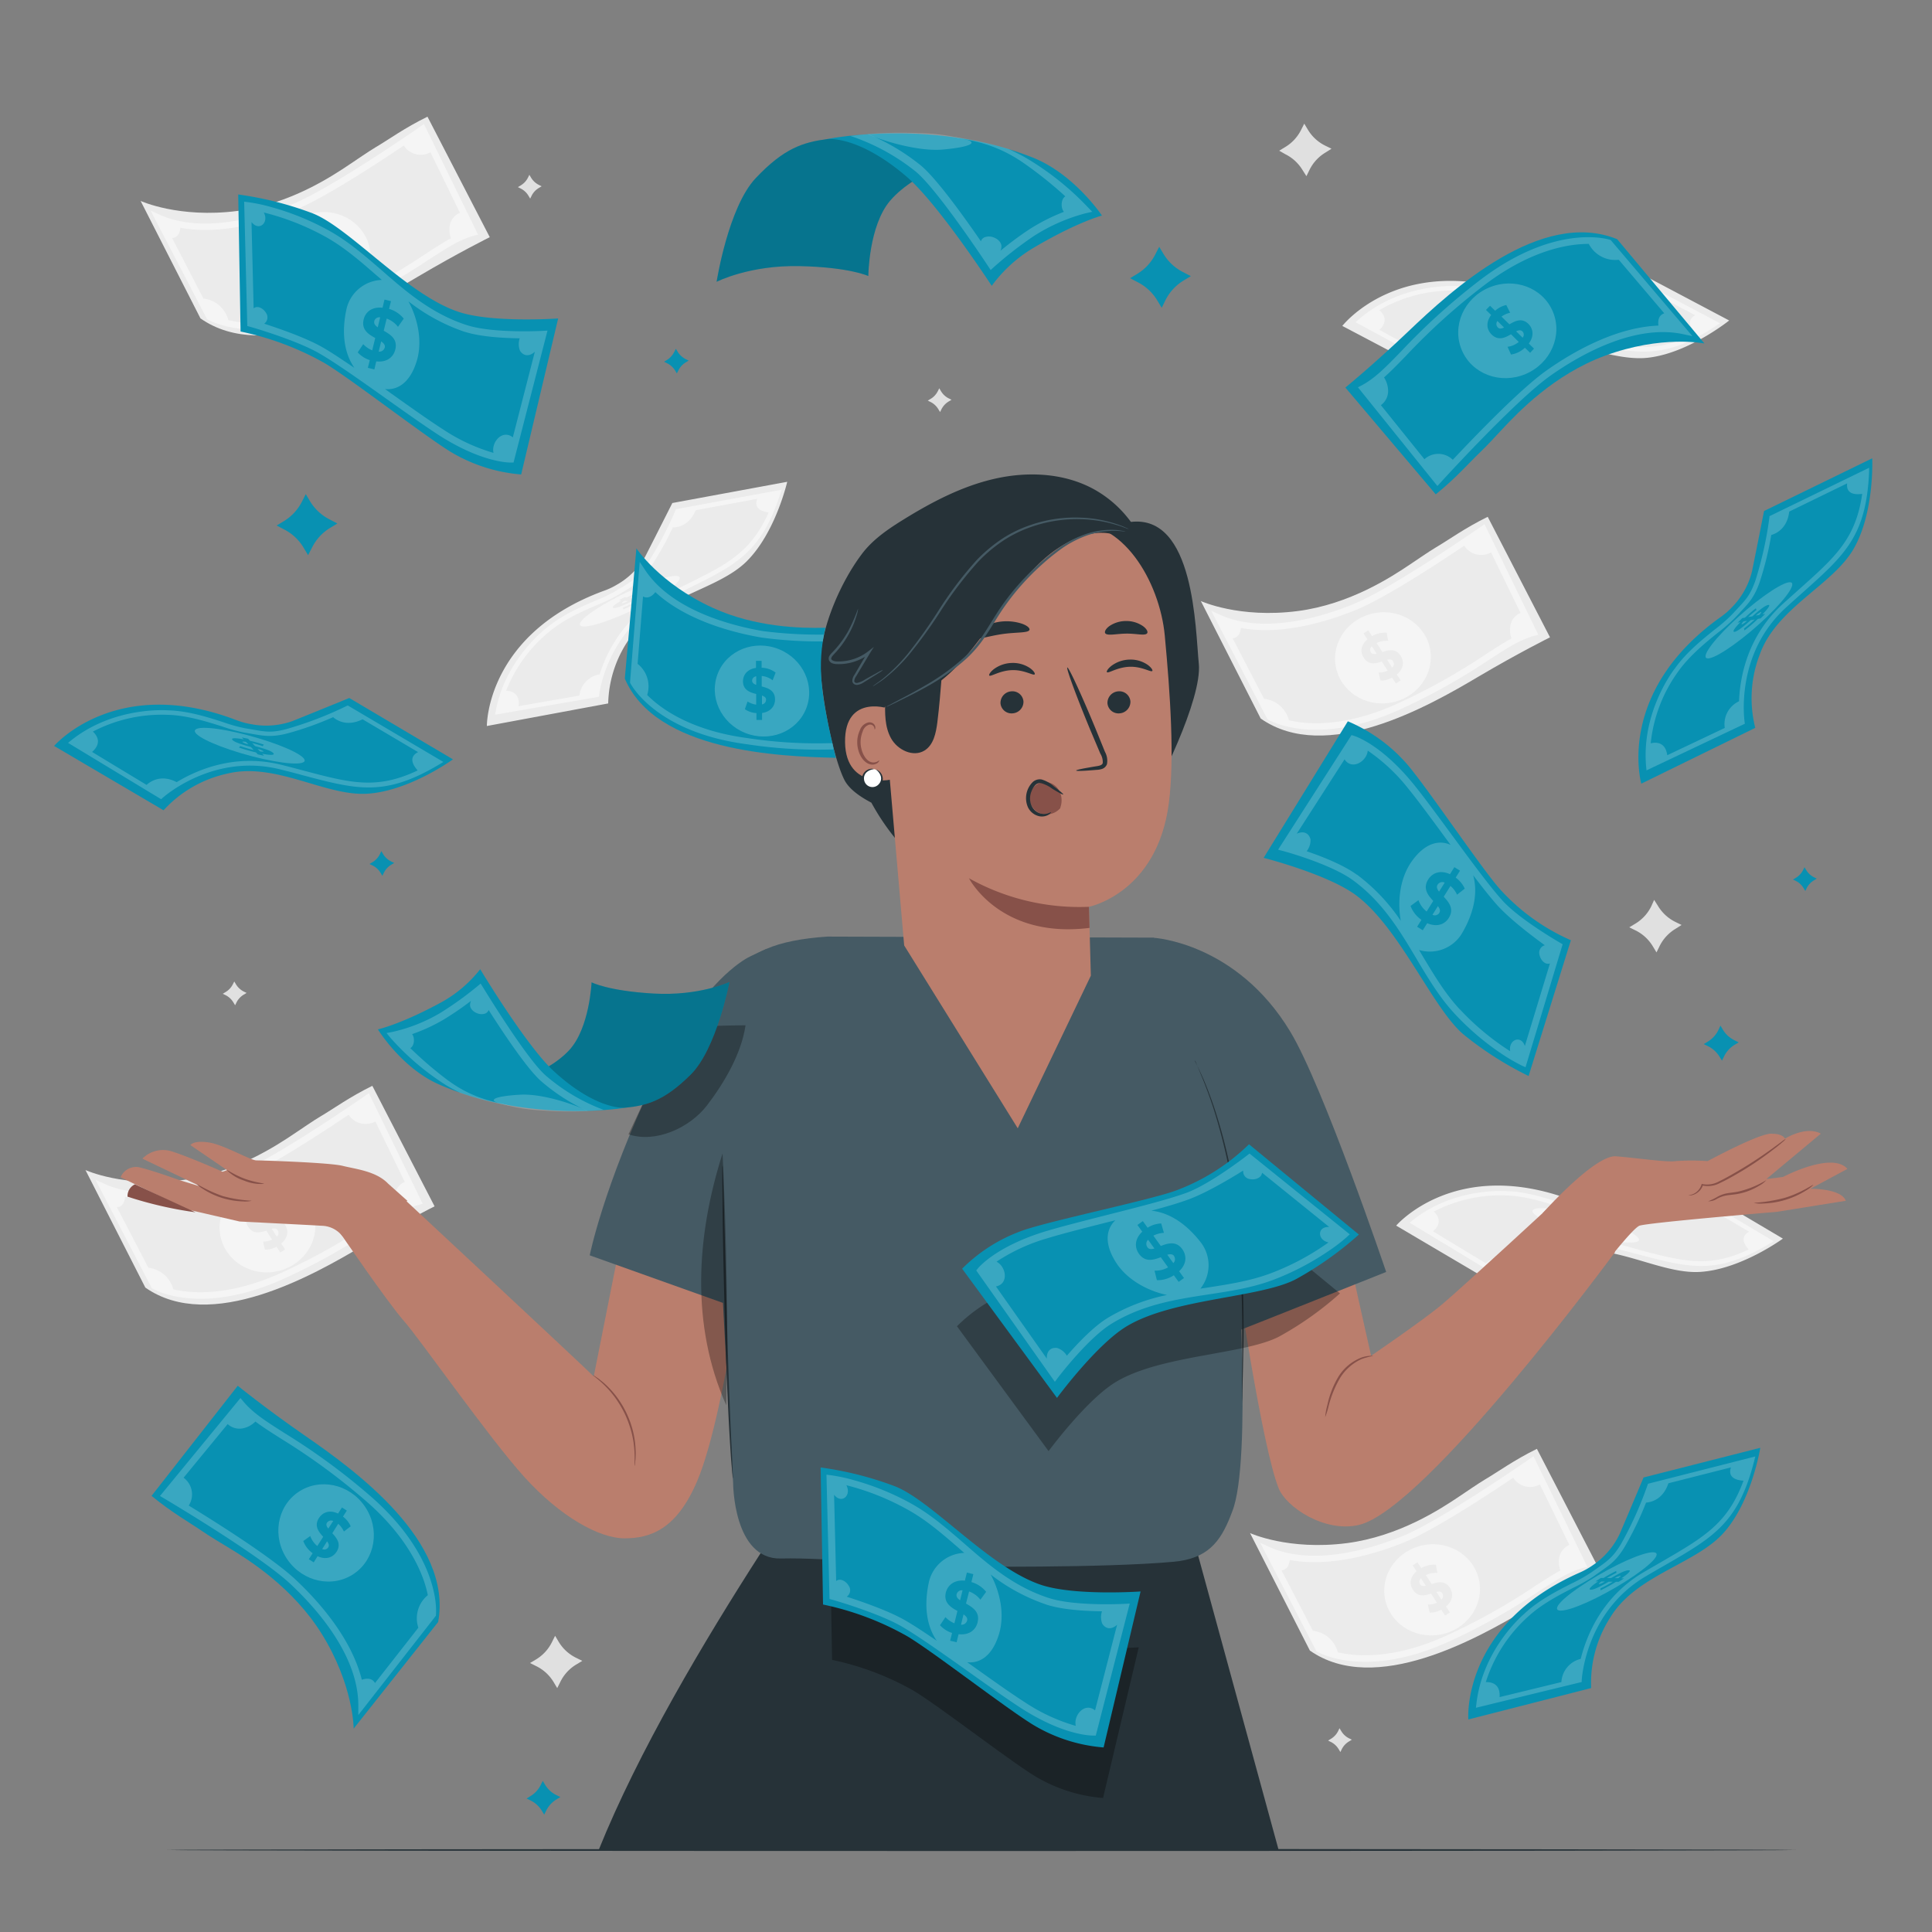 <svg xmlns="http://www.w3.org/2000/svg" viewBox="0 0 500 500"><rect x="0" y="0" width="500" height="500" fill="#808080" stroke="none"/><g id="freepik--background-complete--inject-33"><path d="M137,45.24l.43.72a4.93,4.93,0,0,0,2,1.88l.75.37-.72.43a4.9,4.9,0,0,0-1.87,2l-.38.76-.43-.72a4.93,4.93,0,0,0-2-1.88l-.75-.37.72-.44a4.91,4.91,0,0,0,1.88-2Z" style="fill:#e0e0e0"></path><path d="M243.08,100.49l.43.72a4.93,4.93,0,0,0,2,1.88l.75.37-.72.43a5,5,0,0,0-1.88,2l-.37.75-.43-.71a4.93,4.93,0,0,0-2-1.88l-.75-.37.72-.44a4.82,4.82,0,0,0,1.87-2Z" style="fill:#e0e0e0"></path><path d="M60.63,254l.43.72a5,5,0,0,0,2,1.88l.76.37-.72.43a5,5,0,0,0-1.88,2l-.37.76-.44-.72a4.91,4.91,0,0,0-2-1.88l-.76-.37.72-.44a4.91,4.91,0,0,0,1.88-2Z" style="fill:#e0e0e0"></path><path d="M346.66,447.26l.44.72a4.91,4.91,0,0,0,2,1.88l.76.37-.72.44a4.91,4.91,0,0,0-1.88,2l-.37.76-.43-.72a5,5,0,0,0-2-1.88l-.75-.37.72-.44a5,5,0,0,0,1.87-2Z" style="fill:#e0e0e0"></path><path d="M428.09,232.89l1,1.57a10.82,10.82,0,0,0,4.45,4.11l1.65.81-1.57,1a10.82,10.82,0,0,0-4.11,4.45l-.81,1.65-.95-1.57a10.76,10.76,0,0,0-4.45-4.11l-1.65-.81,1.58-.95a10.8,10.8,0,0,0,4.1-4.45Z" style="fill:#e0e0e0"></path><path d="M337.54,32l.95,1.58a10.73,10.73,0,0,0,4.45,4.1l1.65.81-1.58,1a10.8,10.8,0,0,0-4.1,4.45l-.81,1.65-1-1.57a10.78,10.78,0,0,0-4.46-4.11L331.05,39l1.57-.95a10.76,10.76,0,0,0,4.11-4.45Z" style="fill:#e0e0e0"></path><path d="M143.66,423.34l.94,1.58a10.76,10.76,0,0,0,4.46,4.1l1.64.81-1.57.95a10.7,10.7,0,0,0-4.1,4.46l-.82,1.64-.94-1.57a10.75,10.75,0,0,0-4.46-4.1l-1.64-.82,1.57-.94a10.82,10.82,0,0,0,4.1-4.46Z" style="fill:#e0e0e0"></path><path d="M401.14,164.94s-8.07,4-18.62,10.23c-12.86,7.64-39.33,22.65-56.25,10.79l-15.49-30.41s9.94,4.56,25.07,2.59c13.5-1.75,24.3-8.86,29.16-12.13,2-1.33,4.56-3.12,6.59-4.34,3.4-2,7.48-5,13.42-7.92Z" style="fill:#ebebeb"></path><ellipse cx="357.9" cy="170.24" rx="12.41" ry="11.78" transform="translate(-24.01 64.34) rotate(-9.94)" style="fill:#f5f5f5"></ellipse><path d="M353.87,165.45l-1-1.54,1.23-.8,1,1.51a6.42,6.42,0,0,1,3.77-.87l.41,2.12a5.44,5.44,0,0,0-3,.56l1.49,2.3c1.6-.51,3.45-1,4.72,1,.95,1.46.81,3.33-1,4.83l1,1.53-1.23.79-1-1.5a6.06,6.06,0,0,1-3,.76l-.48-2.09a5.41,5.41,0,0,0,2.34-.5l-1.51-2.34c-1.59.52-3.42,1-4.67-1C352,168.8,352.11,167,353.87,165.45Zm.9,3.34c.31.49.83.52,1.5.38l-1.23-1.9A1.16,1.16,0,0,0,354.77,168.79Zm4.25,2,1.26,2a1.22,1.22,0,0,0,.26-1.6C360.23,170.62,359.69,170.6,359,170.75Z" style="fill:#ebebeb"></path><path d="M328,186.12l.2.12c.5.3,12.57,7.17,34.09-2.62a163,163,0,0,0,23.11-12.89c4.66-3,8-5.21,11.72-6.19l1-.26-13.93-28.62-.79.56c-.23.16-22.94,15.95-33.06,20.09-8,3.29-23.23,8-34.69,2.75l-2.2-1Zm22.94-28.27c7.31-3,20.6-11.63,28-16.62a5.26,5.26,0,0,0,2.94,2.19,5.36,5.36,0,0,0,4-.46l7.63,15.67a4.35,4.35,0,0,0-2.53,2.87,6.27,6.27,0,0,0,.2,3.73c-2,1.1-4.17,2.48-6.68,4.11a159.31,159.31,0,0,1-22.89,12.77c-10.81,4.92-19.09,5.39-24.13,4.92a28.86,28.86,0,0,1-3.91-.63,7.48,7.48,0,0,0-6.44-5.56l-8.13-15.66c.83-.07,1.92-.57,2.13-2.67C331.87,164.54,344,160.68,350.89,157.85Z" style="fill:#f5f5f5"></path><path d="M126.75,61.38s-8.07,4-18.62,10.23C95.27,79.24,68.8,94.26,51.88,82.4L36.39,52s9.94,4.55,25.07,2.59c13.5-1.75,24.3-8.86,29.16-12.14,2-1.32,4.56-3.12,6.59-4.34,3.4-2,7.48-5,13.42-7.91Z" style="fill:#ebebeb"></path><ellipse cx="83.51" cy="66.67" rx="12.41" ry="11.78" transform="translate(-10.25 15.41) rotate(-9.94)" style="fill:#f5f5f5"></ellipse><path d="M79.48,61.89l-1-1.55,1.23-.79,1,1.51a6.35,6.35,0,0,1,3.77-.87l.41,2.12a5.52,5.52,0,0,0-3,.55l1.49,2.31c1.6-.51,3.45-1,4.72,1a3.5,3.5,0,0,1-1,4.82l1,1.53-1.23.8-1-1.51a6.07,6.07,0,0,1-3,.77l-.48-2.09a5.55,5.55,0,0,0,2.34-.5l-1.51-2.34c-1.59.52-3.42,1-4.67-1C77.58,65.24,77.72,63.39,79.48,61.89Zm.9,3.34c.31.48.83.52,1.5.38l-1.23-1.9A1.16,1.16,0,0,0,80.38,65.23Zm4.25,2,1.26,2a1.24,1.24,0,0,0,.26-1.61C85.84,67.06,85.3,67,84.63,67.19Z" style="fill:#ebebeb"></path><path d="M53.56,82.56l.2.12c.5.3,12.57,7.17,34.09-2.62A164,164,0,0,0,111,67.17c4.66-3,8-5.21,11.72-6.19l1-.26L109.72,32.1l-.79.56C108.7,32.82,86,48.6,75.87,52.75c-8,3.29-23.23,8-34.69,2.75l-2.2-1ZM76.5,54.29c7.31-3,20.6-11.63,28-16.62a5.19,5.19,0,0,0,6.9,1.73l7.63,15.67a4.33,4.33,0,0,0-2.53,2.87,6.23,6.23,0,0,0,.2,3.72c-2,1.11-4.17,2.49-6.68,4.12A159.31,159.31,0,0,1,87.16,78.55C76.35,83.47,68.07,83.94,63,83.46a29,29,0,0,1-3.91-.62,7.48,7.48,0,0,0-6.44-5.57L44.55,61.61c.83-.06,1.92-.56,2.13-2.67C57.48,61,69.58,57.12,76.5,54.29Z" style="fill:#f5f5f5"></path><path d="M413.87,406.15s-8.07,4-18.62,10.23C382.4,424,355.92,439,339,427.17l-15.49-30.41s9.94,4.56,25.07,2.6c13.5-1.76,24.3-8.87,29.16-12.14,2-1.33,4.56-3.12,6.59-4.34,3.4-2,7.48-5,13.42-7.92Z" style="fill:#ebebeb"></path><path d="M358.41,413.59c-1.12-6.41,3.44-12.56,10.19-13.75s13.13,3.06,14.25,9.47-3.44,12.56-10.19,13.74S359.53,420,358.41,413.59Z" style="fill:#f5f5f5"></path><path d="M366.6,406.66l-1-1.54,1.23-.79,1,1.5a6.42,6.42,0,0,1,3.77-.87l.41,2.12a5.54,5.54,0,0,0-3,.56l1.49,2.3c1.6-.51,3.46-1,4.73,1,.94,1.47.8,3.33-1,4.83l1,1.53-1.23.79-1-1.5a6.09,6.09,0,0,1-3,.76l-.48-2.09a5.49,5.49,0,0,0,2.34-.49l-1.51-2.35c-1.59.52-3.42,1-4.67-1C364.7,410,364.84,408.17,366.6,406.66Zm.9,3.35c.31.48.84.51,1.5.38l-1.23-1.91A1.19,1.19,0,0,0,367.5,410Zm4.25,2,1.27,1.95a1.23,1.23,0,0,0,.25-1.6C373,411.84,372.42,411.81,371.75,412Z" style="fill:#ebebeb"></path><path d="M340.68,427.33l.2.12c.51.3,12.57,7.17,34.09-2.61a163.22,163.22,0,0,0,23.11-12.9c4.66-3,8-5.21,11.72-6.19l1-.26-13.93-28.61-.8.55c-.23.16-22.93,15.95-33.06,20.09-8,3.29-23.23,8-34.69,2.75l-2.19-1Zm22.94-28.27c7.31-3,20.6-11.63,28-16.62a5.19,5.19,0,0,0,6.9,1.73l7.63,15.67a4.38,4.38,0,0,0-2.53,2.87,6.26,6.26,0,0,0,.21,3.73c-2,1.11-4.18,2.49-6.68,4.11a160.94,160.94,0,0,1-22.9,12.78c-10.81,4.91-19.09,5.38-24.13,4.91a28.69,28.69,0,0,1-3.9-.63,7.5,7.5,0,0,0-6.44-5.56l-8.13-15.66c.83-.06,1.91-.56,2.12-2.67C344.61,405.75,356.7,401.9,363.62,399.06Z" style="fill:#f5f5f5"></path><path d="M112.47,312.2s-8.06,4-18.61,10.23C81,330.06,54.53,345.08,37.61,333.22L22.12,302.81s9.94,4.56,25.07,2.59c13.49-1.75,24.3-8.86,29.16-12.14,2-1.32,4.55-3.12,6.59-4.33,3.4-2,7.47-5,13.42-7.92Z" style="fill:#ebebeb"></path><path d="M57,319.64c-1.12-6.41,3.44-12.57,10.19-13.75s13.13,3.05,14.26,9.46S78,327.92,71.27,329.1,58.14,326.05,57,319.64Z" style="fill:#f5f5f5"></path><path d="M65.2,312.71l-1-1.55,1.23-.79,1,1.51a6.42,6.42,0,0,1,3.77-.87l.4,2.12a5.5,5.5,0,0,0-3,.55L69.05,316c1.61-.51,3.46-1,4.73,1,.94,1.46.8,3.33-1,4.83l1,1.53-1.23.79-1-1.51a6,6,0,0,1-3,.77l-.47-2.09a5.55,5.55,0,0,0,2.34-.5l-1.51-2.34c-1.6.52-3.42,1-4.68-1C63.31,316.06,63.44,314.21,65.2,312.71Zm.9,3.34c.32.48.84.52,1.5.38l-1.22-1.9A1.17,1.17,0,0,0,66.1,316.05Zm4.26,2,1.26,2a1.22,1.22,0,0,0,.25-1.61C71.56,317.88,71,317.86,70.36,318Z" style="fill:#ebebeb"></path><path d="M39.28,333.38l.21.12c.5.3,12.57,7.17,34.09-2.62A163,163,0,0,0,96.69,318c4.66-3,8-5.21,11.72-6.19l1-.26L95.45,282.92l-.79.56c-.23.16-22.94,15.94-33.06,20.09-8,3.29-23.23,8-34.69,2.75l-2.2-1Zm22.95-28.27c7.31-3,20.6-11.63,28-16.62a5.2,5.2,0,0,0,6.91,1.73l7.62,15.67a4.32,4.32,0,0,0-2.52,2.87,6.19,6.19,0,0,0,.2,3.73c-2,1.1-4.17,2.48-6.68,4.11a159.31,159.31,0,0,1-22.89,12.77c-10.81,4.92-19.09,5.39-24.14,4.92a29,29,0,0,1-3.9-.63,7.5,7.5,0,0,0-6.44-5.57l-8.13-15.66c.83-.06,1.91-.56,2.13-2.67C43.21,311.8,55.3,307.94,62.23,305.11Z" style="fill:#f5f5f5"></path><path d="M361.33,317.19s15.45-18.11,45.82-6.45a18.54,18.54,0,0,0,3.56,1,19.74,19.74,0,0,0,10.37-.74c5.91-2.38,14.33-5.85,14.33-5.85l26,15.4s-10.91,8-21.47,8.62-23-8-35.16-5a30.4,30.4,0,0,0-16,9.2Z" style="fill:#ebebeb"></path><path d="M424,321.18c-1.17,1-8.21.08-15.73-2.15s-12.68-4.89-11.51-5.94,8.22-.09,15.74,2.15S425.21,320.13,424,321.18Z" style="fill:#f5f5f5"></path><path d="M413.55,319.14l.48.51-1.58-.35-.47-.49a39.66,39.66,0,0,1-4.28-1.23l.35-.36a31.73,31.73,0,0,0,3.37,1l-.71-.75c-1.87-.51-4-1.11-4.6-1.76-.46-.47.37-.62,2.79-.15l-.47-.5,1.58.35.47.49c1.21.29,2.45.63,3.47,1l-.27.38c-.93-.31-1.82-.56-2.64-.76l.73.76c1.86.51,4,1.1,4.56,1.73C416.77,319.46,416,319.6,413.55,319.14Zm-3.47-2.34-.61-.64c-.78-.13-1-.07-.85.08A4.41,4.41,0,0,0,410.08,316.8Zm3.75,1.69a4.34,4.34,0,0,0-1.43-.56l.59.62C413.73,318.67,414,318.63,413.83,318.49Z" style="fill:#ebebeb"></path><path d="M435.06,307l-.28.14A91.28,91.28,0,0,1,419.57,313c-3.63.92-5.33.63-8.43.09-.6-.1-1.25-.22-2-.33a41.47,41.47,0,0,1-5.34-1.49c-3.93-1.27-8.82-2.84-13.71-3H390c-.14,0-13.61-1.15-24.53,7.64l-.66.52,23.38,14.15.32-.29c.13-.12,12.67-11.45,29.62-7.18,2,.5,3.87,1,5.62,1.46,13.74,3.63,20.63,5.45,34.43-2.84l.85-.51Zm-11,16.39c-1.75-.47-3.62-1-5.63-1.47-11.53-2.9-21.08,1.16-26.33,4.33a6.31,6.31,0,0,0-7.56.7l-13.67-8.28c2.64-2.3,1.1-4.29.2-5.11a37.33,37.33,0,0,1,18.87-4.17c4.8.14,9.65,1.69,13.54,2.94a40.72,40.72,0,0,0,5.52,1.53l2,.33c3.15.55,5.05.88,8.92-.1A81.37,81.37,0,0,0,431.35,310c1,.85,3.55,2.45,7.38.53l13.95,8.25c-1,.5-2.61,1.78-.12,4.59C442.29,328.22,435.67,326.48,424,323.41Z" style="fill:#f5f5f5"></path><path d="M126,187.89s-.25-23.81,30.31-35a18.29,18.29,0,0,0,3.35-1.58A19.55,19.55,0,0,0,167,144c2.9-5.68,7-13.82,7-13.82l29.73-5.49s-3,13.17-10.52,20.61-22.63,9.11-29.81,19.3a30.43,30.43,0,0,0-6,17.45Z" style="fill:#ebebeb"></path><path d="M175.92,149.69c-.19,1.56-6.14,5.46-13.28,8.72s-12.76,4.64-12.57,3.08,6.14-5.47,13.28-8.72S176.11,148.13,175.92,149.69Z" style="fill:#f5f5f5"></path><path d="M166.67,155.05l.7.07-1.42.77-.68-.06a43.37,43.37,0,0,1-4,1.89l0-.5a33.58,33.58,0,0,0,3.19-1.47l-1-.1c-1.75.85-3.74,1.79-4.62,1.7-.66-.06-.13-.71,2-1.95l-.69-.06,1.42-.78.67.06c1.11-.58,2.27-1.13,3.27-1.54l0,.46c-.91.38-1.75.78-2.5,1.16l1.05.1c1.74-.84,3.7-1.77,4.58-1.69C169.31,153.18,168.79,153.82,166.67,155.05Zm-4.15.51-.88-.08c-.68.42-.8.6-.59.62A4.58,4.58,0,0,0,162.52,155.56Zm3.93-1.19a4.55,4.55,0,0,0-1.45.52l.86.08C166.5,154.58,166.65,154.39,166.45,154.37Z" style="fill:#ebebeb"></path><path d="M174.93,131.78l-.12.29a91.82,91.82,0,0,1-7.65,14.37c-2.13,3.08-3.61,4-6.3,5.61l-1.71,1a41,41,0,0,1-5,2.38c-3.8,1.63-8.51,3.66-12.3,6.76l-.09.07c-.11.08-11,8.07-13.48,21.87l-.15.83L155,180.32l.05-.44c0-.17,2-16.95,17.61-24.87,1.85-.94,3.58-1.79,5.2-2.59C190.64,146.13,197,143,202,127.66l.31-.93Zm2.45,19.59c-1.62.8-3.36,1.66-5.2,2.6-10.6,5.39-15.14,14.72-17,20.56a6.3,6.3,0,0,0-5.24,5.49l-15.75,2.74c.48-3.46-2-3.95-3.2-4a37.25,37.25,0,0,1,11.48-15.54c3.71-3.05,8.38-5.07,12.14-6.68a41.22,41.22,0,0,0,5.17-2.47c.62-.39,1.18-.73,1.7-1,2.73-1.66,4.38-2.66,6.65-5.94a80.88,80.88,0,0,0,6-10.63c1.29,0,4.29-.49,5.91-4.45L196,129.09c-.46,1-.8,3,2.92,3.54C194.3,143,188.17,146.05,177.38,151.37Z" style="fill:#f5f5f5"></path><path d="M347.39,84.35S362,65.52,392.86,75.72a19.21,19.21,0,0,0,3.6.84,19.66,19.66,0,0,0,10.32-1.23c5.79-2.66,14-6.53,14-6.53l26.73,14.14s-10.52,8.46-21,9.64-23.4-6.89-35.35-3.36a30.44,30.44,0,0,0-15.55,10Z" style="fill:#ebebeb"></path><path d="M410.23,85.33c-1.12,1.1-8.21.48-15.83-1.39s-12.89-4.28-11.77-5.38,8.2-.48,15.82,1.39S411.35,84.23,410.23,85.33Z" style="fill:#f5f5f5"></path><path d="M399.65,83.8l.5.48L398.56,84l-.49-.47a38.22,38.22,0,0,1-4.34-1l.33-.37c1,.29,2.24.6,3.42.83l-.75-.72c-1.89-.42-4-.91-4.68-1.53-.48-.45.34-.64,2.79-.28l-.5-.48,1.59.27.49.47c1.23.23,2.48.51,3.52.81l-.25.4c-.94-.27-1.85-.48-2.67-.64l.76.73c1.89.41,4,.9,4.63,1.51C402.88,84,402.07,84.15,399.65,83.8Zm-3.58-2.17-.64-.61c-.79-.09-1,0-.85.12A4.69,4.69,0,0,0,396.07,81.63Zm3.83,1.5a4.62,4.62,0,0,0-1.46-.49l.62.59C399.81,83.32,400,83.27,399.9,83.13Z" style="fill:#ebebeb"></path><path d="M420.55,70.67l-.27.15a92.35,92.35,0,0,1-14.91,6.53c-3.59,1.09-5.3.88-8.42.49l-2-.24a40.78,40.78,0,0,1-5.41-1.23c-4-1.08-8.95-2.41-13.84-2.33h-.12c-.14,0-13.64-.5-24.14,8.8l-.62.55,24,13,.31-.31c.12-.12,12.11-12,29.24-8.59,2,.41,3.92.81,5.69,1.19,13.89,3,20.86,4.46,34.25-4.48l.82-.55ZM410.33,87.56c-1.77-.38-3.66-.79-5.69-1.2C393,84,383.63,88.53,378.54,92A6.31,6.31,0,0,0,371,93l-14-7.62c2.52-2.42.88-4.33-.05-5.11a37.37,37.37,0,0,1,18.65-5.07c4.8-.09,9.71,1.22,13.66,2.29a42.1,42.1,0,0,0,5.59,1.27l2,.23a17.67,17.67,0,0,0,8.9-.53A80,80,0,0,0,417,73.84c1,.79,3.67,2.27,7.4.18l14.32,7.57c-1,.54-2.51,1.9.1,4.59C428.78,91.5,422.1,90.07,410.33,87.56Z" style="fill:#f5f5f5"></path></g><g id="freepik--Floor--inject-33"><path d="M464.8,478.78c0,.14-94.39.26-210.79.26s-210.81-.12-210.81-.26,94.37-.26,210.81-.26S464.8,478.64,464.8,478.78Z" style="fill:#263238"></path></g><g id="freepik--Sparkles--inject-33"><path d="M445.25,265.43l.63,1.05a7.2,7.2,0,0,0,3,2.74l1.1.54-1.05.63a7.2,7.2,0,0,0-2.74,3l-.54,1.1-.63-1a7.2,7.2,0,0,0-3-2.74l-1.1-.54,1.05-.63a7.2,7.2,0,0,0,2.74-3Z" style="fill:#0891B2"></path><path d="M140.46,460.89l.61,1a7,7,0,0,0,2.88,2.66l1.07.52-1,.61a7,7,0,0,0-2.65,2.89l-.53,1.06-.61-1a7,7,0,0,0-2.88-2.65l-1.07-.53,1-.61a7.1,7.1,0,0,0,2.66-2.88Z" style="fill:#0891B2"></path><path d="M79.13,127.88l1.1,1.83a12.54,12.54,0,0,0,5.18,4.77l1.91,1-1.82,1.1a12.42,12.42,0,0,0-4.77,5.18l-1,1.91-1.1-1.83A12.48,12.48,0,0,0,73.5,137l-1.91-1,1.83-1.1a12.58,12.58,0,0,0,4.77-5.17Z" style="fill:#0891B2"></path><path d="M300,63.87l1.1,1.83a12.48,12.48,0,0,0,5.18,4.77l1.91,1-1.83,1.1a12.48,12.48,0,0,0-4.77,5.18l-.94,1.91-1.1-1.83A12.6,12.6,0,0,0,294.37,73l-1.92-1,1.83-1.1a12.48,12.48,0,0,0,4.77-5.18Z" style="fill:#0891B2"></path><path d="M467,224.43l.43.71a4.93,4.93,0,0,0,2,1.88l.75.37-.72.44a4.91,4.91,0,0,0-1.88,2l-.37.76-.43-.72a4.93,4.93,0,0,0-2-1.88l-.75-.37.72-.43a5,5,0,0,0,1.88-2Z" style="fill:#0891B2"></path><path d="M98.69,220.27l.45.74a5,5,0,0,0,2.1,1.94l.78.38-.75.45a5.08,5.08,0,0,0-1.93,2.1l-.39.78-.44-.75a5.08,5.08,0,0,0-2.1-1.93l-.78-.38.74-.45a5,5,0,0,0,1.94-2.1Z" style="fill:#0891B2"></path><path d="M174.91,90.26l.45.74a5.17,5.17,0,0,0,2.1,1.94l.77.38-.74.45a5.08,5.08,0,0,0-1.93,2.1l-.39.77-.44-.74A5.1,5.1,0,0,0,172.62,94l-.77-.39.74-.44A5.2,5.2,0,0,0,174.53,91Z" style="fill:#0891B2"></path></g><g id="freepik--Character--inject-33"><path d="M348.39,321.33c0,1.07,6.45,29.54,6.45,29.54s13.43-9.13,18.53-13.43,29.81-27.12,29.81-27.12L418,324s-49,66.65-66.35,70.66c-8.91,2.05-18.79-4.68-20.71-9.44C326.61,374.6,320,329.34,320,329.34l9.61-4.25Z" style="fill:#ba7e6d"></path><path d="M355.41,350.93a16.49,16.49,0,0,0-3.05.8,12.66,12.66,0,0,0-5.58,4.94,27.63,27.63,0,0,0-2.89,7.05,22.28,22.28,0,0,1-.94,3.06,16.68,16.68,0,0,1,.57-3.16,24.12,24.12,0,0,1,2.8-7.24,12.26,12.26,0,0,1,5.9-5,7.94,7.94,0,0,1,2.32-.49A2.4,2.4,0,0,1,355.41,350.93Z" style="fill:#875149"></path><path d="M399.26,313.94s13.5-15.12,18.95-14.69,13.28,1.61,15.46,1.24a59.3,59.3,0,0,1,8.27,0s14.15-7.66,16.76-7.06c0,0,2.43-.13,3.27,1.25,0,0,5.38-3.41,9.26-1.29l-14.1,11.75,4.3-.54s12.67-6.7,16.68-2.09l-9.57,5.14s7.95-.12,9.15,3.11l-17.81,2.86s-33.84,2.83-35.63,3.61-8.95,10-8.95,10Z" style="fill:#ba7e6d"></path><path d="M462.16,294.75a4.79,4.79,0,0,1-.85.83c-.57.5-1.41,1.21-2.49,2a81.53,81.53,0,0,1-8.81,5.95c-1.71,1-3.33,1.91-4.91,2.64a6.66,6.66,0,0,1-4.6.62l.25-.14a4,4,0,0,1-2.52,2.56,3.41,3.41,0,0,1-1,.18c-.23,0-.34,0-.34,0a10.48,10.48,0,0,0,1.24-.35,3.89,3.89,0,0,0,2.21-2.46l.06-.2.19.06a6.35,6.35,0,0,0,4.28-.69c1.52-.73,3.16-1.67,4.84-2.65,3.57-2.08,6.66-4.2,8.86-5.79l2.59-1.9A5.24,5.24,0,0,1,462.16,294.75Z" style="fill:#875149"></path><path d="M457.13,305.41a6.64,6.64,0,0,1-1.89,1.47,16.27,16.27,0,0,1-5.38,2.08c-1.12.22-2.2.26-3.13.43a8.29,8.29,0,0,0-2.35.84,4.09,4.09,0,0,1-2.3.66,17.8,17.8,0,0,0,2.12-1,7.9,7.9,0,0,1,2.44-1c1-.21,2-.26,3.11-.48A24.79,24.79,0,0,0,457.13,305.41Z" style="fill:#875149"></path><path d="M469.28,306.64a8.09,8.09,0,0,1-1.92,1.48,22.21,22.21,0,0,1-11.09,3.35,8,8,0,0,1-2.42-.17,40.85,40.85,0,0,0,8-1.29C466.2,308.73,469.18,306.48,469.28,306.64Z" style="fill:#875149"></path><path d="M196.82,402c-14.61,22.74-31.57,51.19-41.9,76.82h176l-21-76.82Z" style="fill:#263238"></path><path d="M87.84,318.81s12.43,18.23,16.65,23,22,30.27,31.25,40.48,19.34,15.83,25.87,15.83c6.7,0,13.48-2.29,18.8-14.78,7.68-18,14.15-71,14.15-71l-30-11-10.9,54.88h0c-2.93-2.92-49.16-46-49.16-46L93.9,314.62Z" style="fill:#ba7e6d"></path><path d="M49.28,296.35s.71-1.27,4.66-.7,10.88,4.66,12.43,4.66,18.92.56,22.31,1.41,8.66,1.36,11.76,4.6l5,4.46L88.67,320a6.93,6.93,0,0,0-5.36-2.77C79.5,317,62,316.12,62,316.12L48.44,313l-17.23-8.33a4.32,4.32,0,0,1,4.94-2.55c3.53.85,10.17,3.25,10.17,3.25l5.79,1.77-15.25-7.28a7.45,7.45,0,0,1,7.76-1.83c4.8,1.55,13,5.22,13,5.22l1.13-.42Z" style="fill:#ba7e6d"></path><path d="M68.34,306.38a11.06,11.06,0,0,1-5.16-.84,11.06,11.06,0,0,1-4.48-2.71c.09-.13,2,1.26,4.65,2.23S68.35,306.23,68.34,306.38Z" style="fill:#875149"></path><path d="M65.15,310.75a6.9,6.9,0,0,1-2.25.17,19.87,19.87,0,0,1-10.32-3.19,7.35,7.35,0,0,1-1.77-1.41,35.71,35.71,0,0,0,6.86,3.23A35.53,35.53,0,0,0,65.15,310.75Z" style="fill:#875149"></path><path d="M34.92,306.5A3.38,3.38,0,0,0,33,309.69a100.72,100.72,0,0,0,17.58,4.05" style="fill:#875149"></path><path d="M164.24,379.37c-.11,0,.1-1.52-.06-4a25.89,25.89,0,0,0-.63-4.22,28.63,28.63,0,0,0-1.7-4.93,27.93,27.93,0,0,0-2.64-4.5,25.91,25.91,0,0,0-2.79-3.23c-1.75-1.7-3-2.53-3-2.61a4.06,4.06,0,0,1,.93.54,7.91,7.91,0,0,1,1,.74c.38.31.84.64,1.28,1.07a23.72,23.72,0,0,1,2.92,3.21,24.8,24.8,0,0,1,4.42,9.61,23.77,23.77,0,0,1,.53,4.31,15.09,15.09,0,0,1,0,1.66,8.29,8.29,0,0,1-.11,1.25A4.5,4.5,0,0,1,164.24,379.37Z" style="fill:#875149"></path><path d="M192.92,248.19c-4.15,2.56-13.74,10.33-23.66,31.33-13.21,27.93-16.64,45.36-16.64,45.36l35.11,12.54,10.64-91.86S194.29,247.35,192.92,248.19Z" style="fill:#455a64"></path><path d="M185.3,277.45s.83,29.64.83,37.69,3.6,68.59,3.6,68.59,0,19.92,12.37,19.61,33.52,2.09,41.89,2.09c6.17,0,41.24.41,59.7-1.24,8.75-.78,12.12-5.05,14.82-12,.36-.94.14-.39.36-.94,5.29-13,1.2-68.63,1.2-68.63l-6.55-50.29L298.6,242.66l-84.51-.27C187,244.25,187,255.37,185.3,277.45Z" style="fill:#455a64"></path><path d="M333.93,267c-13.92-23.1-35.33-24.3-35.33-24.3l12.64,104.17,10-2.78c.74-.25,37.5-14.91,37.5-14.91S342.49,281.18,333.93,267Z" style="fill:#455a64"></path><path d="M309.13,274.44s.05.06.13.2.19.37.31.62c.26.54.68,1.34,1.15,2.4,1,2.1,2.24,5.21,3.57,9.13a140.6,140.6,0,0,1,6.46,31.63,292.53,292.53,0,0,1,1,32.3c-.07,4.13-.17,7.47-.25,9.78,0,1.12-.08,2-.1,2.66,0,.28,0,.51,0,.7a.89.89,0,0,1,0,.23,1.1,1.1,0,0,1,0-.24v-.69c0-.65,0-1.54,0-2.66,0-2.36,0-5.69.08-9.79a321.43,321.43,0,0,0-1.13-32.24,146.89,146.89,0,0,0-6.29-31.57c-1.28-3.92-2.5-7-3.41-9.16-.43-1.07-.82-1.88-1-2.44l-.27-.64A1.63,1.63,0,0,1,309.13,274.44Z" style="fill:#263238"></path><g style="opacity:0.3"><path d="M247.66,343.24a40.47,40.47,0,0,1,15.84-9.8c7.9-2.55,31.3-7.43,37.51-9.71a52,52,0,0,0,18.31-11.56l27.47,22.56a84.81,84.81,0,0,1-15.62,11.1c-8.84,4.75-30.63,4.77-42.36,11.81-7.6,4.56-17.44,17.91-17.44,17.91Z"></path></g><g style="opacity:0.3"><path d="M285.47,465.32a40.51,40.51,0,0,1-17.73-5.72c-7.07-4.36-25.94-19-31.7-22.27a72.76,72.76,0,0,0-20.7-7.75l-.59-34.25a84.67,84.67,0,0,1,18.57,4.7c9.35,3.66,23.48,20.24,36.45,24.62,8.39,2.83,24.94,1.67,24.94,1.67Z"></path></g><g style="opacity:0.3"><path d="M162.65,293.56c7,2.36,15.86-1.65,20.35-7.52s8.88-13.39,9.95-20.7c-5.13,0-12.1.38-17.23.37Z"></path></g><path d="M187,301.62a4.35,4.35,0,0,1,.06.82l.09,2.36c.06,2.1.14,5.06.24,8.69.2,7.37.47,17.48.76,28.65s.68,21.31,1,28.64c.18,3.63.32,6.58.42,8.68,0,1,.08,1.77.11,2.36a7.24,7.24,0,0,1,0,.82,4.14,4.14,0,0,1-.11-.82c-.06-.58-.13-1.37-.21-2.35-.19-2-.37-5-.59-8.67-.42-7.33-.83-17.46-1.16-28.65s-.51-21.32-.61-28.66c0-3.63-.05-6.58-.07-8.69,0-1,0-1.77,0-2.36A4.7,4.7,0,0,1,187,301.62Z" style="fill:#263238"></path><g style="opacity:0.3"><path d="M187.92,363.6C178.78,343,180.14,320,187,298.5c1,20.95,1.46,44.13.95,65.1"></path></g><path d="M297,143.69a29.52,29.52,0,0,0-14.62-17.46c-7.63-3.89-16.73-4.22-25.08-2.3s-16.06,5.95-23.35,10.45c-4.09,2.52-8.16,5.28-11,9.13-5.26,7-10.33,18.45-10.61,27.22-.22,7.09,3,24.73,6.17,31.07,1.13,2.26,3.78,4.25,7,5.93a60.08,60.08,0,0,0,13.31,16.6q2.25-7.2,4.51-14.4Z" style="fill:#263238"></path><path d="M292.62,135.08l-14-2.1c8.14,17.94,11.4,59.41,16.31,78.49,4.93-7.61,16.22-30.67,15.32-39.69S309.15,133.06,292.62,135.08Z" style="fill:#263238"></path><path d="M227.35,167.19c.45-10.63,7.07-19.53,17.3-22.45l31.89-9.11c13.84-1.9,23.59,14.92,24.9,28.82,1.45,15.45,2.54,31.77,1.06,43.38-3,23.34-20.68,26.85-20.68,26.85s.31,11,.49,17.83L263.39,292,234,244.68l-6.69-77.2C227.25,167.08,227.33,167.72,227.35,167.19Z" style="fill:#ba7e6d"></path><path d="M292.55,181.51a3,3,0,0,1-2.78,3.1,2.86,2.86,0,0,1-3.16-2.59,3,3,0,0,1,2.78-3.1A2.86,2.86,0,0,1,292.55,181.51Z" style="fill:#263238"></path><path d="M298.21,173.65c-.35.4-2.66-1.2-5.87-1.09s-5.5,1.78-5.86,1.4c-.18-.17.18-.88,1.18-1.66a8.16,8.16,0,0,1,4.68-1.6,7.78,7.78,0,0,1,4.68,1.36C298,172.78,298.39,173.47,298.21,173.65Z" style="fill:#263238"></path><path d="M264.87,181.52a3,3,0,0,1-2.78,3.09,2.86,2.86,0,0,1-3.16-2.59,3,3,0,0,1,2.78-3.1A2.86,2.86,0,0,1,264.87,181.52Z" style="fill:#263238"></path><path d="M267.77,174.52c-.36.4-2.67-1.2-5.87-1.09s-5.51,1.78-5.87,1.4c-.17-.17.18-.88,1.18-1.66a8.19,8.19,0,0,1,4.68-1.6,7.88,7.88,0,0,1,4.69,1.35C267.59,173.65,267.94,174.34,267.77,174.52Z" style="fill:#263238"></path><path d="M278.51,199.41c0-.18,2-.58,5.18-1.1.81-.11,1.58-.29,1.7-.85a4.09,4.09,0,0,0-.62-2.41l-2.61-6.16c-3.63-8.77-6.29-16-5.94-16.14s3.59,6.85,7.22,15.62l2.52,6.2a4.79,4.79,0,0,1,.52,3.2,2.06,2.06,0,0,1-1.31,1.24,5.08,5.08,0,0,1-1.38.23C280.54,199.52,278.53,199.6,278.51,199.41Z" style="fill:#263238"></path><path d="M250.77,227.29s8,15.74,31.2,12.85l-.15-5.46A58.57,58.57,0,0,1,250.77,227.29Z" style="fill:#875149"></path><path d="M266.43,163c-.29.88-3.5.56-7.25,1.13s-6.75,1.69-7.28.92c-.23-.36.27-1.2,1.47-2.08a12.79,12.79,0,0,1,11.07-1.57C265.84,161.89,266.55,162.55,266.43,163Z" style="fill:#263238"></path><path d="M296.89,163.88c-.54.74-2.78.06-5.43.1s-4.89.64-5.43-.1c-.24-.37.09-1.11,1.05-1.83a7.64,7.64,0,0,1,4.38-1.33,7.53,7.53,0,0,1,4.37,1.34C296.79,162.77,297.13,163.51,296.89,163.88Z" style="fill:#263238"></path><path d="M294.52,143.42c-1.52-3.46-5.41-5.45-9.18-5.53s-7.42,1.45-10.63,3.43c-13.61,8.39-20.17,27.91-33.6,36.57-3.3,2.13-7.73.39-10.52,3.17s-4.51,7.14-2.83,10.69a32.88,32.88,0,0,1-5-7.89,11,11,0,0,1,.13-9.06c1.12-2.08,3.17-3.71,3.67-6,.45-2-.41-4.12-.38-6.21a13.52,13.52,0,0,1,2-6c5.08-9.63,12.21-18.4,21.54-24A39.4,39.4,0,0,1,270,126.74a30.09,30.09,0,0,1,19.61,7.14c3.14,2.77,6.44,5.62,5,9.54" style="fill:#263238"></path><path d="M231,183.93c-.26-.66-12.5-4.69-12.3,8.2.2,12.52,12.76,9.69,12.77,9.33S231,183.93,231,183.93Z" style="fill:#ba7e6d"></path><path d="M227.53,196.79c-.05,0-.21.16-.58.34a2.2,2.2,0,0,1-1.63.06c-1.33-.46-2.48-2.54-2.59-4.79a7.32,7.32,0,0,1,.55-3.13,2.53,2.53,0,0,1,1.61-1.71,1.12,1.12,0,0,1,1.3.57c.17.35.1.6.17.62s.26-.21.15-.73a1.38,1.38,0,0,0-.51-.77,1.63,1.63,0,0,0-1.21-.3,3.07,3.07,0,0,0-2.24,2,7.36,7.36,0,0,0-.69,3.5c.13,2.52,1.47,4.86,3.29,5.34a2.27,2.27,0,0,0,2-.37C227.51,197.1,227.58,196.82,227.53,196.79Z" style="fill:#875149"></path><path d="M225.85,177.64a3.87,3.87,0,0,0,.74-.44c.47-.32,1.2-.75,2.06-1.39a42.93,42.93,0,0,0,6.58-6.35,118.74,118.74,0,0,0,8-11,97.61,97.61,0,0,1,10-13.16,39,39,0,0,1,6.51-5.45,32.33,32.33,0,0,1,7.1-3.47,35.69,35.69,0,0,1,13.21-2,34.08,34.08,0,0,1,8.93,1.49c1,.28,1.81.61,2.34.79a5.42,5.42,0,0,0,.83.27,4.08,4.08,0,0,0-.78-.37,19,19,0,0,0-2.32-.9,32.34,32.34,0,0,0-9-1.68,35.26,35.26,0,0,0-13.4,1.91,32.25,32.25,0,0,0-7.23,3.5,39.4,39.4,0,0,0-6.63,5.53,96.56,96.56,0,0,0-10,13.25,129.1,129.1,0,0,1-7.83,11,46.26,46.26,0,0,1-6.4,6.43c-.84.67-1.54,1.13-2,1.47A5.61,5.61,0,0,0,225.85,177.64Z" style="fill:#455a64"></path><path d="M226.17,199.05a2.46,2.46,0,1,0,.59.17" style="fill:#fff"></path><path d="M226.76,199.22a3.35,3.35,0,0,1,1.18,1.64,2.12,2.12,0,0,1-.44,2,2.18,2.18,0,0,1-3.88-1.11,2.14,2.14,0,0,1,.68-1.91,3.3,3.3,0,0,1,1.87-.77s-.19-.13-.59-.12a2.61,2.61,0,0,0-2.48,2.87,2.68,2.68,0,0,0,4.8,1.38,2.46,2.46,0,0,0,.42-2.43,2.54,2.54,0,0,0-1-1.32C227,199.21,226.77,199.19,226.76,199.22Z" style="fill:#263238"></path><path d="M229.1,181.09c-.1,3.43-.16,7,1.51,10s5.71,4.94,8.63,3.16c2.38-1.45,3-4.58,3.35-7.35,1-8,1.28-16.08,2.3-24.07Z" style="fill:#263238"></path><path d="M291.27,137.55c0,.08-1.11-.17-3.11-.18a21.31,21.31,0,0,0-8.24,1.75,27,27,0,0,0-5.11,2.82,57.37,57.37,0,0,0-5.24,4.24,64.19,64.19,0,0,0-10.15,11.59c-1.53,2.28-2.87,4.61-4.34,6.78a31.81,31.81,0,0,1-4.85,5.79,56.07,56.07,0,0,1-10.37,7.37c-3.16,1.78-5.8,3-7.62,3.92l-2.11,1a3.61,3.61,0,0,1-.76.3,3.19,3.19,0,0,1,.69-.43l2.06-1.09c1.78-.94,4.38-2.27,7.49-4.1a57.68,57.68,0,0,0,10.18-7.42,31.74,31.74,0,0,0,4.72-5.69c1.44-2.15,2.78-4.49,4.32-6.79a62.78,62.78,0,0,1,10.31-11.68,52.91,52.91,0,0,1,5.34-4.24,26.93,26.93,0,0,1,5.25-2.8,20.5,20.5,0,0,1,8.43-1.56,14.4,14.4,0,0,1,2.32.25A3.67,3.67,0,0,1,291.27,137.55Z" style="fill:#455a64"></path><path d="M228.53,173.37a5.41,5.41,0,0,1-1.08.78l-3.12,1.95-1.05.65a3.49,3.49,0,0,1-1.36.49,1.28,1.28,0,0,1-.85-.18,1.06,1.06,0,0,1-.49-.81,2.77,2.77,0,0,1,.55-1.6c1.07-1.84,2.25-3.85,3.51-6l.51.45a13.27,13.27,0,0,1-4,2.12,13,13,0,0,1-4.46.65,3.78,3.78,0,0,1-1.14-.16,1.57,1.57,0,0,1-1-.82,1.34,1.34,0,0,1,.18-1.27,5.11,5.11,0,0,1,.69-.8,26.49,26.49,0,0,0,4.1-5.5,43.14,43.14,0,0,0,2.55-5.84,6.61,6.61,0,0,1-.35,1.7,23.07,23.07,0,0,1-1.76,4.38,25.36,25.36,0,0,1-4.08,5.71c-.45.45-.9,1-.71,1.36s.88.57,1.54.55a12.57,12.57,0,0,0,8-2.63l1.46-1.13-1,1.58-3.59,6a2.4,2.4,0,0,0-.49,1.24c0,.35.33.55.73.51a6.52,6.52,0,0,0,2.22-1l3.22-1.78A6.27,6.27,0,0,1,228.53,173.37Z" style="fill:#455a64"></path><path d="M266.48,205.67a4.21,4.21,0,0,1,4.24-3.3,4.41,4.41,0,0,1,3.43,2.3,5.42,5.42,0,0,1,.31,4.18l-.06.3a4.75,4.75,0,0,1-5.33,1.29A4.45,4.45,0,0,1,266.48,205.67Z" style="fill:#875149"></path><path d="M272,210.22s-.13.34-.64.64a3.49,3.49,0,0,1-2.45.37,4.27,4.27,0,0,1-2.88-2.32,5.86,5.86,0,0,1,1.25-6.52,2.69,2.69,0,0,1,2.3-.66,8.26,8.26,0,0,1,3.16,1.78c1.57,1.19,2.5,2,2.42,2.1s-1.16-.46-2.84-1.49a8.81,8.81,0,0,0-2.89-1.44,1.71,1.71,0,0,0-1.47.47,4.76,4.76,0,0,0-1,1.63,4.69,4.69,0,0,0,0,3.71,3.58,3.58,0,0,0,2.19,2,3.53,3.53,0,0,0,2.11,0C271.68,210.34,271.94,210.16,272,210.22Z" style="fill:#263238"></path></g><g id="freepik--Banknotes--inject-33"><path d="M348.82,186.67a41.91,41.91,0,0,1,15.57,11.38c5.53,6.59,19.32,27.14,23.93,32.21a53.9,53.9,0,0,0,18.22,13.07L395.6,278.47a87.7,87.7,0,0,1-16.73-10.66c-8-6.63-16.51-27.53-27.84-36.05-7.33-5.51-24-9.75-24-9.75Z" style="fill:#0891B2"></path><g style="opacity:0.2"><path d="M404.41,244.38h0c-.1-.07-11-6.24-15.62-11.37-3.27-3.61-8.31-10.47-13.19-17.11-3.69-5-7.18-9.78-9.81-13-8.4-10.3-15.09-12.38-15.37-12.46l-.65-.2-19,29.66,1.19.32c.12,0,12.39,3.35,18.18,7.58,7.71,5.63,12.16,13.12,16.47,20.36,3.08,5.18,6,10.07,10,14.35a68.71,68.71,0,0,0,11.86,10.11,46.18,46.18,0,0,0,5.39,3.16l.94.43Zm-53.25-18c-3.45-2.52-8.87-4.67-13-6.08a4.63,4.63,0,0,0,1-3.08c-.48-1.81-2-2.18-3.57-1.45l12.38-19.26.1.15c1.91,2.68,5.65.37,5.9-2.39a1.37,1.37,0,0,0,.2.13A47.42,47.42,0,0,1,364.39,204c2.6,3.19,6.08,7.92,9.76,12.94.43.57.85,1.15,1.27,1.72-2.82-1.3-6.54-.68-10.05,4.24-3.24,4.56-3.7,10.71-2.85,15.41A49,49,0,0,0,351.16,226.34Zm26.71,34.93c-3.87-4.14-6.73-8.95-9.76-14l-.86-1.45a9.7,9.7,0,0,0,11-4.13c2.34-3.93,4.58-9.56,3-15.22,2.38,3.13,4.56,5.89,6.27,7.79,3.27,3.6,8.9,7.88,12.28,10.33a2,2,0,0,0-1.36,2.55c.22,1.11,1.26,2.48,2.52,2.21l.17-.07-6.5,21.39c-1-3-4.31-1.6-3.79,1.35A66.61,66.61,0,0,1,377.87,261.27Z" style="fill:#fff"></path></g><path d="M369.36,238.92l-1.15,1.83-1.46-.91,1.12-1.79a7.53,7.53,0,0,1-2.82-3.59l2.05-1.5a6.56,6.56,0,0,0,2.11,2.94l1.71-2.74c-1.34-1.45-2.77-3.19-1.31-5.54,1.09-1.74,3.15-2.53,5.64-1.38l1.14-1.82,1.46.91-1.12,1.79a7.18,7.18,0,0,1,2.35,2.86l-2,1.56a6.44,6.44,0,0,0-1.7-2.26l-1.74,2.79c1.35,1.45,2.76,3.17,1.31,5.48C373.89,239.26,371.85,240,369.36,238.92Zm3.12-2.64c.36-.58.13-1.15-.35-1.79l-1.41,2.26A1.38,1.38,0,0,0,372.48,236.28Zm-.05-5.53,1.46-2.33a1.45,1.45,0,0,0-1.84.54C371.69,229.53,371.93,230.12,372.43,230.75Z" style="fill:#0891B2"></path><path d="M249,328.34A41.91,41.91,0,0,1,265.4,318.2c8.18-2.65,32.41-7.7,38.84-10.06a53.88,53.88,0,0,0,19-12l28.44,23.36A88,88,0,0,1,335.48,331c-9.16,4.92-31.72,4.94-43.87,12.23-7.87,4.72-18.06,18.55-18.06,18.55Z" style="fill:#0891B2"></path><g style="opacity:0.2"><path d="M323.38,298.54h0c-.1.07-9.91,7.82-16.42,10.2-4.57,1.67-12.82,3.76-20.81,5.78-6,1.53-11.77,3-15.74,4.2-12.7,3.91-17.15,9.32-17.33,9.55l-.43.52L273,357.61l.74-1c.08-.11,7.77-10.23,13.87-14,8.11-5,16.72-6.33,25.05-7.6,6-.91,11.58-1.77,17.06-3.86a68.68,68.68,0,0,0,13.83-7.2,44,44,0,0,0,5-3.8l.76-.71ZM286.63,341.1c-3.63,2.24-7.66,6.46-10.53,9.76a4.53,4.53,0,0,0-2.5-2c-1.85-.24-2.77,1-2.68,2.76l-13.19-18.72.18,0c3.2-.77,2.47-5.1,0-6.37l.19-.14a47.62,47.62,0,0,1,12.83-5.89c3.93-1.21,9.63-2.65,15.66-4.18l2.07-.52c-2.26,2.12-3.09,5.81.15,10.91,3,4.71,8.53,7.45,13.21,8.43A49,49,0,0,0,286.63,341.1ZM329,329.48c-5.29,2-10.82,2.87-16.68,3.77l-1.66.25a9.72,9.72,0,0,0,.3-11.71c-2.77-3.64-7.14-7.84-13-8.47,3.81-1,7.18-2,9.58-2.89,4.57-1.67,10.65-5.27,14.2-7.49a2,2,0,0,0,1.85,2.22c1.11.22,2.76-.23,3-1.5a1.08,1.08,0,0,0,0-.18L344,317.54c-3.17-.16-3.11,3.39-.18,4A65.7,65.7,0,0,1,329,329.48Z" style="fill:#fff"></path></g><path d="M305.15,329l1.27,1.75-1.39,1-1.24-1.71a7.64,7.64,0,0,1-4.39,1.27l-.61-2.47a6.52,6.52,0,0,0,3.51-.85l-1.89-2.62c-1.86.7-4,1.38-5.63-.86-1.2-1.67-1.16-3.87.84-5.75l-1.26-1.74,1.4-1,1.24,1.71a7.14,7.14,0,0,1,3.52-1.1l.7,2.43a6.59,6.59,0,0,0-2.73.73l1.93,2.67c1.85-.72,4-1.37,5.57.84C307.17,325,307.13,327.15,305.15,329Zm-6.41-5.92-1.61-2.23a1.45,1.45,0,0,0-.19,1.91C297.33,323.35,298,323.34,298.74,323.12Zm5.14,2c-.4-.55-1-.56-1.79-.36l1.56,2.17A1.38,1.38,0,0,0,303.88,325.16Z" style="fill:#0891B2"></path><path d="M251.6,40.21l-34-4.57L214,36c-6.16.84-11.08,2.33-18.41,10.09-7.13,7.55-10.13,26.84-10.13,26.84s8.46-4.35,21.49-4.06,17.77,2.57,17.77,2.57.09-13,5.66-19.52C237.34,43.83,251.6,40.21,251.6,40.21Z" style="fill:#0891B2"></path><g style="opacity:0.2"><path d="M251.6,40.21l-34-4.57L214,36c-6.16.84-11.08,2.33-18.41,10.09-7.13,7.55-10.13,26.84-10.13,26.84s8.46-4.35,21.49-4.06,17.77,2.57,17.77,2.57.09-13,5.66-19.52C237.34,43.83,251.6,40.21,251.6,40.21Z"></path></g><path d="M214,36s8-1.13,20.66,9.75c8.1,6.94,22,28.23,22,28.23a36.41,36.41,0,0,1,10.76-9.81c11.29-6.69,17.76-8.38,17.76-8.38S278,45,267.21,40.75C241.17,30.44,214,36,214,36Z" style="fill:#0891B2"></path><g style="opacity:0.2"><path d="M224.56,34.7c1.77.94,12.22,4.64,19.45,4s9-1.81,6.08-2.57a52.21,52.21,0,0,0-12.42-1.68A107.76,107.76,0,0,0,224.56,34.7Z" style="fill:#fff"></path></g><g style="opacity:0.2"><path d="M281.4,53.5A73.08,73.08,0,0,0,265,40.56c-1.28-.7-2.64-1.37-4-2a92.48,92.48,0,0,0-14.22-3.12c4.56,1,10.47,1.48,18.07,6.7a104.91,104.91,0,0,1,10.86,8.68c-1.19.69-1.21,3.07-.36,4a49.84,49.84,0,0,0-8.95,4.53,85.47,85.47,0,0,0-7.49,5.56,2.69,2.69,0,0,0,.24-1.43c-.28-1.58-2.51-2.61-4-2.17a1.64,1.64,0,0,0-1.29,1.14c-4.28-6.23-11.39-16.14-15.49-19.58a55.26,55.26,0,0,0-13.66-8.14l-.11,0c-1.76.11-3.15.3-4.53.45a54.37,54.37,0,0,1,17,9.29c5.79,4.86,18.52,24.21,18.65,24.41l.66,1,.88-.8a99.24,99.24,0,0,1,10.3-8,47,47,0,0,1,13.38-5.88l1.73-.39Z" style="fill:#fff"></path></g><path d="M127.73,281.66l30.77,5.25,3.23-.22c5.62-.56,10.13-1.75,17-8.56,6.72-6.63,10.06-24,10.06-24s-7.82,3.68-19.64,3-16.05-2.91-16.05-2.91-.5,11.83-5.77,17.54C140.8,278.83,127.73,281.66,127.73,281.66Z" style="fill:#0891B2"></path><g style="opacity:0.2"><path d="M127.73,281.66l30.77,5.25,3.23-.22c5.62-.56,10.13-1.75,17-8.56,6.72-6.63,10.06-24,10.06-24s-7.82,3.68-19.64,3-16.05-2.91-16.05-2.91-.5,11.83-5.77,17.54C140.8,278.83,127.73,281.66,127.73,281.66Z"></path></g><path d="M161.73,286.69s-7.28.77-18.45-9.51c-7.13-6.56-19-26.35-19-26.35a33.06,33.06,0,0,1-10.08,8.57c-10.46,5.71-16.4,7-16.4,7s6.13,10,15.79,14.24C136.88,290.87,161.73,286.69,161.73,286.69Z" style="fill:#0891B2"></path><g style="opacity:0.2"><path d="M152.1,287.54c-1.58-.92-10.94-4.61-17.53-4.23s-8.19,1.35-5.6,2.14a47.92,47.92,0,0,0,11.22,1.93A99.11,99.11,0,0,0,152.1,287.54Z" style="fill:#fff"></path></g><g style="opacity:0.2"><path d="M101.1,268.64a66.82,66.82,0,0,0,14.46,12.27c1.14.68,2.35,1.33,3.6,1.94a82.78,82.78,0,0,0,12.81,3.3c-4.11-1.09-9.46-1.69-16.2-6.67a98.18,98.18,0,0,1-9.58-8.23c1.1-.59,1.2-2.75.46-3.62a44.56,44.56,0,0,0,8.27-3.83,75.94,75.94,0,0,0,7-4.8,2.41,2.41,0,0,0-.26,1.29c.2,1.44,2.19,2.45,3.58,2.1a1.53,1.53,0,0,0,1.22-1c3.68,5.79,9.81,15,13.43,18.28A50,50,0,0,0,152,287.5l.09,0c1.61-.05,2.88-.18,4.13-.27a49.24,49.24,0,0,1-15.12-9c-5.1-4.59-16-22.58-16.14-22.76l-.57-.93-.83.7a87.52,87.52,0,0,1-9.6,6.9,42.49,42.49,0,0,1-12.34,4.91l-1.58.3Z" style="fill:#fff"></path></g><path d="M348.18,100.3s7.19-5.85,16.34-14.58c11.16-10.64,34.3-31.84,54-23.82l22.59,27s-11-2.29-25.8,3.18C402.2,96.93,393,106.57,388.85,111c-1.67,1.79-3.86,4.19-5.62,5.88-3,2.84-6.35,6.78-11.66,11.06Z" style="fill:#0891B2"></path><g style="opacity:0.2"><path d="M401.87,80.63c2.61,6.19-.55,13.42-7.06,16.17s-13.9,0-16.51-6.22.56-13.42,7.07-16.16S399.27,74.45,401.87,80.63Z" style="fill:#fff"></path></g><path d="M395.65,88.9,397,90.22,396,91.3,394.64,90a6.68,6.68,0,0,1-3.59,1.75l-.9-2a5.71,5.71,0,0,0,2.9-1.25l-2-2c-1.5.88-3.25,1.78-5,.09-1.29-1.25-1.58-3.15-.14-5.07l-1.34-1.31,1.05-1.08,1.32,1.29a6.37,6.37,0,0,1,2.88-1.48l1,2a5.94,5.94,0,0,0-2.24,1l2.06,2c1.49-.89,3.22-1.77,4.93-.1C396.79,85.1,397.08,87,395.65,88.9Zm-6.4-4.14-1.72-1.68a1.26,1.26,0,0,0,.11,1.67C388.07,85.17,388.61,85.07,389.25,84.76Zm4.73,1c-.43-.42-1-.33-1.6,0l1.67,1.63A1.2,1.2,0,0,0,394,85.75Z" style="fill:#0891B2"></path><g style="opacity:0.2"><path d="M416.84,62.12l-.23-.07c-.58-.19-14.29-4.3-33.65,10.49a168.13,168.13,0,0,0-20.25,18.29c-4,4.12-6.87,7.09-10.35,8.93l-.92.48L372,125.78l.67-.74c.2-.21,19.37-21.31,28.59-27.82,7.31-5.16,21.49-13.42,34.22-10.76L438,87ZM400.31,95.83c-6.66,4.69-18,16.44-24.33,23.16a5.35,5.35,0,0,0-7.34-.14l-11.27-14a4.5,4.5,0,0,0,1.87-3.46,6.48,6.48,0,0,0-1.06-3.71c1.79-1.58,3.62-3.46,5.76-5.67A164.68,164.68,0,0,1,384,73.9c9.73-7.43,17.94-9.81,23.11-10.5a30,30,0,0,1,4.07-.28,7.71,7.71,0,0,0,7.76,4.11l11.78,13.86c-.82.26-1.79,1-1.52,3.17C417.87,84.71,406.61,91.38,400.31,95.83Z" style="fill:#fff"></path></g><path d="M61.53,358.63s7.18,5.86,17.58,13.05c12.69,8.78,38.13,27.15,34.28,48.1L91.53,447.36s0-11.28-8.33-24.62c-7.44-11.89-18.74-19-23.9-22.12-2.09-1.27-4.88-2.93-6.9-4.31-3.37-2.31-7.92-4.85-13.18-9.18Z" style="fill:#0891B2"></path><g style="opacity:0.2"><ellipse cx="84.4" cy="396.7" rx="12.15" ry="12.79" transform="translate(-210.1 117.85) rotate(-34.55)" style="fill:#fff"></ellipse></g><path d="M82.19,402.74l-1,1.6-1.27-.81,1-1.56a6.66,6.66,0,0,1-2.43-3.16l1.81-1.29a5.79,5.79,0,0,0,1.82,2.59l1.52-2.39c-1.17-1.28-2.4-2.82-1.1-4.85,1-1.52,2.77-2.19,4.95-1.16l1-1.58,1.27.81-1,1.55a6.31,6.31,0,0,1,2,2.52L89,396.36a5.77,5.77,0,0,0-1.47-2L86,396.8c1.17,1.27,2.39,2.79,1.1,4.8C86.14,403.08,84.36,403.75,82.19,402.74Zm2.75-2.28c.32-.5.12-1-.29-1.57l-1.26,2A1.21,1.21,0,0,0,84.94,400.46Zm0-4.83,1.29-2a1.28,1.28,0,0,0-1.61.46C84.31,394.56,84.52,395.07,85,395.63Z" style="fill:#0891B2"></path><g style="opacity:0.2"><path d="M112.82,418.14l0-.25c.07-.6,1.32-14.86-17.09-30.82a168.31,168.31,0,0,0-22-16.13c-4.84-3.07-8.33-5.29-10.83-8.33l-.67-.8L41.4,387.16l.86.5c.25.15,24.8,14.65,33,22.36,6.53,6.12,17.49,18.33,17.47,31.34v2.49Zm-36.36-9.37c-5.94-5.56-19.74-14.31-27.61-19.13a5.35,5.35,0,0,0-1.34-7.21l11.41-13.88a4.49,4.49,0,0,0,3.77,1.13,6.33,6.33,0,0,0,3.41-1.79c1.91,1.44,4.13,2.85,6.73,4.5a165.58,165.58,0,0,1,21.8,16c9.25,8,13.25,15.58,15,20.51a29.55,29.55,0,0,1,1.09,3.93,7.71,7.71,0,0,0-2.45,8.42L97.05,435.57c-.41-.75-1.35-1.55-3.41-.85C90.9,423.72,82.1,414.05,76.46,408.77Z" style="fill:#fff"></path></g><path d="M14,193.05S30,174.38,61.26,186.4a19.69,19.69,0,0,0,3.67,1,20.34,20.34,0,0,0,10.69-.76c6.1-2.45,14.77-6,14.77-6l26.83,15.88s-11.25,8.2-22.14,8.89-23.76-8.25-36.25-5.2a31.33,31.33,0,0,0-16.5,9.49Z" style="fill:#0891B2"></path><g style="opacity:0.2"><path d="M78.68,197.16c-1.21,1.08-8.47.09-16.23-2.21s-13.07-5-11.86-6.13,8.47-.09,16.23,2.22S79.88,196.08,78.68,197.16Z" style="fill:#fff"></path></g><path d="M67.86,195.07l.49.52-1.63-.36-.48-.51a42.6,42.6,0,0,1-4.41-1.26l.36-.37c1,.35,2.27.73,3.47,1l-.73-.77c-1.93-.53-4.12-1.14-4.75-1.81-.46-.49.39-.64,2.89-.16l-.49-.51,1.63.35.48.51c1.25.3,2.53.65,3.58,1l-.28.4c-.95-.32-1.88-.59-2.72-.79l.75.79c1.92.52,4.08,1.13,4.7,1.78C71.18,195.4,70.34,195.54,67.86,195.07Zm-3.58-2.42-.63-.66c-.81-.13-1-.07-.88.08A4.87,4.87,0,0,0,64.28,192.65Zm3.87,1.74a4.7,4.7,0,0,0-1.48-.58l.61.64C68,194.58,68.29,194.54,68.15,194.39Z" style="fill:#0891B2"></path><g style="opacity:0.2"><path d="M90,182.57l-.3.14a93.66,93.66,0,0,1-15.67,6c-3.75,1-5.5.65-8.69.09l-2-.34a41.14,41.14,0,0,1-5.51-1.54c-4-1.3-9.09-2.92-14.13-3.08h-.13c-.14,0-14-1.2-25.29,7.87l-.67.54,24.1,14.59.33-.31c.13-.12,13.06-11.8,30.54-7.4,2.07.52,4,1,5.8,1.51,14.16,3.74,21.26,5.62,35.5-2.93l.86-.52ZM78.68,199.46c-1.81-.48-3.74-1-5.81-1.51-11.89-3-21.74,1.2-27.15,4.47-4-2.1-6.77-.21-7.79.71l-14.1-8.53c2.72-2.37,1.13-4.42.21-5.27A38.54,38.54,0,0,1,43.49,185c4.95.14,9.95,1.74,14,3a43.07,43.07,0,0,0,5.69,1.58l2,.34c3.24.57,5.2.9,9.19-.11a82.85,82.85,0,0,0,11.84-4.21c1,.87,3.67,2.52,7.62.55l14.38,8.5c-1.08.51-2.69,1.84-.12,4.74C97.48,204.43,90.67,202.63,78.68,199.46Z" style="fill:#fff"></path></g><path d="M380,445s-1.89-24.47,28.79-38a19.87,19.87,0,0,0,3.34-1.86,20.3,20.3,0,0,0,7-8.07c2.59-6,6.22-14.7,6.22-14.7l30.21-7.68s-2.18,13.75-9.41,21.92-22.66,10.92-29.36,21.9a31.35,31.35,0,0,0-5,18.36Z" style="fill:#0891B2"></path><g style="opacity:0.2"><path d="M428.74,402.33c-.09,1.62-5.94,6-13.06,9.88s-12.82,5.65-12.73,4,5.94-6,13.06-9.88S428.83,400.71,428.74,402.33Z" style="fill:#fff"></path></g><path d="M419.59,408.48l.72,0-1.41.9-.7,0a41.59,41.59,0,0,1-4,2.21v-.51a34.42,34.42,0,0,0,3.19-1.73l-1.08,0c-1.73,1-3.71,2.09-4.63,2.07-.68,0-.18-.73,1.93-2.15l-.71,0,1.41-.9.7,0c1.09-.67,2.25-1.32,3.25-1.8l.08.47c-.9.45-1.74.91-2.49,1.36l1.09,0c1.73-1,3.69-2.08,4.59-2C422.18,406.37,421.68,407.07,419.59,408.48Zm-4.24.81-.91,0c-.67.47-.78.67-.56.67A4.76,4.76,0,0,0,415.35,409.29Zm4-1.49a4.76,4.76,0,0,0-1.46.63l.89,0C419.38,408,419.53,407.8,419.32,407.8Z" style="fill:#0891B2"></path><g style="opacity:0.2"><path d="M426.49,384l-.1.31a94.71,94.71,0,0,1-6.89,15.31c-2,3.31-3.44,4.34-6.09,6.2-.52.36-1.08.75-1.69,1.19a42.1,42.1,0,0,1-5,2.8c-3.79,1.94-8.51,4.34-12.19,7.79l-.09.09c-.11.09-10.78,9-12.37,23.42l-.1.86,27.38-6.67,0-.45c0-.18.93-17.58,16.41-26.8,1.84-1.09,3.56-2.08,5.17-3,12.68-7.33,19-11,23.09-27.12l.25-1Zm3.87,20c-1.62.94-3.35,1.93-5.18,3-10.53,6.27-14.56,16.18-16.09,22.32a6.52,6.52,0,0,0-5,6l-16,3.89c.25-3.6-2.32-3.93-3.57-3.88a38.4,38.4,0,0,1,10.75-16.77c3.6-3.39,8.27-5.79,12-7.7a43.68,43.68,0,0,0,5.15-2.9c.6-.44,1.16-.83,1.67-1.19,2.7-1.89,4.32-3,6.44-6.56A83.09,83.09,0,0,0,426,388.87c1.33-.1,4.38-.8,5.78-5l16.19-4.11c-.4,1.11-.61,3.19,3.25,3.44C447.19,394.21,441.09,397.75,430.36,404Z" style="fill:#fff"></path></g><path d="M424.77,202.81s-6.8-23.59,20.49-43.09a19.15,19.15,0,0,0,2.9-2.49,20.23,20.23,0,0,0,5.25-9.33c1.32-6.44,3.12-15.65,3.12-15.65l28-13.64s.64,13.9-4.78,23.37-20,15.28-24.32,27.39a31.36,31.36,0,0,0-1.17,19Z" style="fill:#0891B2"></path><g style="opacity:0.2"><path d="M463.84,151.12c.24,1.6-4.59,7.12-10.79,12.32s-11.41,8.12-11.65,6.52,4.6-7.12,10.79-12.32S463.6,149.51,463.84,151.12Z" style="fill:#fff"></path></g><path d="M456.13,159l.71-.13-1.2,1.17-.69.12a39.46,39.46,0,0,1-3.49,3l-.11-.5a35.39,35.39,0,0,0,2.77-2.33l-1.05.18c-1.5,1.32-3.22,2.81-4.12,3-.67.11-.32-.68,1.46-2.5l-.71.13,1.2-1.17.69-.12c.94-.88,1.94-1.75,2.82-2.43l.17.45c-.79.62-1.52,1.25-2.16,1.83l1.08-.19c1.49-1.32,3.19-2.78,4.08-2.93C458.23,156.4,457.89,157.18,456.13,159Zm-4,1.66-.9.15c-.55.61-.62.82-.41.78A4.83,4.83,0,0,0,452.14,160.65Zm3.58-2.27a4.6,4.6,0,0,0-1.3.91l.88-.15C455.83,158.57,455.92,158.34,455.72,158.38Z" style="fill:#0891B2"></path><g style="opacity:0.2"><path d="M457.92,133.6l0,.32a95,95,0,0,1-3.64,16.38c-1.27,3.65-2.49,4.95-4.71,7.3-.44.47-.91,1-1.42,1.52a41.5,41.5,0,0,1-4.31,3.75c-3.33,2.67-7.46,6-10.36,10.1l-.08.1c-.08.11-8.72,11.05-7.37,25.44l.08.86,25.46-12.07-.07-.45c0-.17-2.65-17.4,10.65-29.56,1.57-1.44,3.06-2.76,4.45-4,10.93-9.75,16.41-14.64,17.12-31.23l0-1Zm7.84,18.78c-1.4,1.25-2.89,2.58-4.46,4-9.05,8.27-11,18.8-11.24,25.11a6.5,6.5,0,0,0-3.69,6.9l-14.89,7.06c-.48-3.57-3.07-3.38-4.28-3.08a38.33,38.33,0,0,1,7.13-18.6c2.84-4,6.93-7.34,10.22-10a41.79,41.79,0,0,0,4.46-3.88c.5-.55,1-1,1.39-1.5,2.26-2.39,3.62-3.84,5-7.73a84,84,0,0,0,3-12.2c1.29-.37,4.13-1.67,4.65-6.06l15-7.31c-.16,1.18.06,3.25,3.89,2.72C480.27,139.43,475,144.13,465.76,152.38Z" style="fill:#fff"></path></g><path d="M134.88,122.79a41.94,41.94,0,0,1-18.36-5.92c-7.31-4.52-26.86-19.7-32.82-23.07a75.35,75.35,0,0,0-21.44-8l-.61-35.47a88.37,88.37,0,0,1,19.23,4.87c9.68,3.79,24.32,21,37.74,25.49,8.7,2.94,25.83,1.73,25.83,1.73Z" style="fill:#0891B2"></path><g style="opacity:0.2"><path d="M64,84.36l.64.19c.12,0,11.77,3.37,17.79,6.79,4.24,2.4,11.18,7.33,17.89,12.1,5.09,3.62,9.9,7,13.4,9.27,11.21,7.14,18.21,7,18.51,7l.67,0,8.79-34.15-1.23.07c-.13,0-12.83.71-19.65-1.49-9.08-2.92-15.66-8.63-22-14.16-4.55-3.94-8.84-7.67-14-10.48A68.67,68.67,0,0,0,70.3,53.62a43.62,43.62,0,0,0-6.11-1.3l-1-.12Zm56.26,1.5c4.05,1.3,9.88,1.64,14.25,1.69a4.62,4.62,0,0,0,.07,3.22c1,1.56,2.58,1.44,3.84.25l-5.7,22.18-.14-.12c-2.66-1.94-5.49,1.43-4.86,4.12l-.23-.06a47.47,47.47,0,0,1-12.8-6c-3.47-2.21-8.26-5.61-13.33-9.22l-1.74-1.24c3.08.35,6.43-1.41,8.21-7.18,1.65-5.34.15-11.32-2.13-15.52A49.15,49.15,0,0,0,120.21,85.86ZM83.88,61.08c5,2.72,9.2,6.38,13.67,10.27.43.36.85.73,1.27,1.1a9.71,9.71,0,0,0-9.11,7.36c-1,4.46-1.34,10.52,2,15.39C88.43,93,85.5,91,83.27,89.77c-4.23-2.4-10.92-4.7-14.9-6A2,2,0,0,0,68.86,81c-.56-1-2-2-3.08-1.31l-.14.11-.55-22.34c1.93,2.51,4.6.17,3.18-2.47A65.85,65.85,0,0,1,83.88,61.08Z" style="fill:#fff"></path></g><path d="M99,79.64l.51-2.11,1.68.41-.5,2a7.6,7.6,0,0,1,3.8,2.52L103,84.58a6.58,6.58,0,0,0-2.92-2.13l-.77,3.14c1.74,1,3.64,2.16,3,4.85-.49,2-2.2,3.39-4.93,3.08l-.5,2.09-1.68-.41.5-2a7.21,7.21,0,0,1-3.12-2L94,89.07a6.63,6.63,0,0,0,2.33,1.6l.78-3.2c-1.74-.94-3.62-2.13-3-4.78C94.58,80.73,96.26,79.35,99,79.64Zm-2.13,3.48c-.16.66.24,1.13.89,1.59l.63-2.59A1.37,1.37,0,0,0,96.85,83.12Zm1.78,5.23L98,91a1.45,1.45,0,0,0,1.58-1.09C99.71,89.28,99.3,88.8,98.63,88.35Z" style="fill:#0891B2"></path><path d="M285.61,452.24a41.82,41.82,0,0,1-18.35-5.93c-7.32-4.51-26.87-19.69-32.83-23.06a75.35,75.35,0,0,0-21.43-8l-.62-35.47a87.56,87.56,0,0,1,19.23,4.87c9.68,3.79,24.32,20.95,37.75,25.49,8.69,2.93,25.82,1.73,25.82,1.73Z" style="fill:#0891B2"></path><g style="opacity:0.2"><path d="M214.68,413.81l.64.18c.12,0,11.78,3.38,17.8,6.8,4.23,2.4,11.17,7.33,17.88,12.1,5.09,3.62,9.9,7,13.41,9.27,11.2,7.14,18.21,7,18.5,7l.68,0L292.37,415l-1.23.07c-.13,0-12.82.71-19.65-1.49-9.08-2.92-15.66-8.63-22-14.16-4.55-3.94-8.85-7.67-14-10.48A68.46,68.46,0,0,0,221,383.07a43.62,43.62,0,0,0-6.11-1.3l-1-.12Zm56.26,1.5c4.06,1.3,9.88,1.64,14.26,1.69a4.62,4.62,0,0,0,.07,3.22c1,1.56,2.58,1.44,3.84.25l-5.71,22.18-.14-.12c-2.65-1.94-5.48,1.43-4.85,4.12l-.23-.06a47.2,47.2,0,0,1-12.8-5.95c-3.47-2.21-8.26-5.61-13.33-9.22l-1.75-1.24c3.09.35,6.43-1.41,8.21-7.18,1.65-5.34.16-11.32-2.13-15.52A49.15,49.15,0,0,0,270.94,415.31Zm-36.33-24.78c5,2.71,9.2,6.38,13.68,10.26.42.37.84.74,1.27,1.1a9.74,9.74,0,0,0-9.12,7.37c-1,4.46-1.34,10.52,2,15.38-3.24-2.23-6.18-4.16-8.4-5.42-4.24-2.4-10.92-4.7-14.91-6a2,2,0,0,0,.5-2.85c-.56-1-2-2-3.09-1.3l-.14.11-.54-22.35c1.93,2.52,4.59.18,3.17-2.46A65.53,65.53,0,0,1,234.61,390.53Z" style="fill:#fff"></path></g><path d="M249.71,409.08l.52-2.1,1.67.41-.5,2.05a7.55,7.55,0,0,1,3.81,2.52L253.73,414a6.53,6.53,0,0,0-2.93-2.13L250,415c1.74,1,3.65,2.16,3,4.85-.48,2-2.19,3.39-4.92,3.08l-.51,2.09-1.67-.41.5-2a7.17,7.17,0,0,1-3.13-2l1.41-2.1a6.6,6.6,0,0,0,2.32,1.6l.78-3.2c-1.74-.94-3.61-2.13-3-4.78C245.31,410.18,247,408.8,249.71,409.08Zm-2.13,3.49c-.16.66.24,1.13.89,1.59l.64-2.59A1.38,1.38,0,0,0,247.58,412.57Zm1.78,5.23-.65,2.67a1.46,1.46,0,0,0,1.58-1.09C250.45,418.72,250,418.24,249.36,417.8Z" style="fill:#0891B2"></path><path d="M213.63,162.46c-6.39.16-18.13-.09-29.23-5.18-13.75-6.31-19.7-15.36-19.7-15.36l-3,33.69c8,18.86,39.79,20.16,54.61,20.51C212.39,179.8,211.37,172.13,213.63,162.46Z" style="fill:#0891B2"></path><g style="opacity:0.2"><ellipse cx="197.19" cy="178.83" rx="11.68" ry="12.3" transform="translate(-42.68 294.26) rotate(-67.9)" style="fill:#fff"></ellipse></g><path d="M195.65,172.85l0-1.82,1.45,0,0,1.78a6.39,6.39,0,0,1,3.63,1.25l-.77,2a5.4,5.4,0,0,0-2.83-1.12l0,2.71c1.61.42,3.42,1,3.45,3.33,0,1.72-1.08,3.21-3.36,3.54l0,1.8-1.45,0,0-1.77a6.14,6.14,0,0,1-3-1l.7-2a5.56,5.56,0,0,0,2.23.81l0-2.76c-1.61-.4-3.39-1-3.42-3.28C192.3,174.67,193.38,173.19,195.65,172.85Zm-1,3.29c0,.57.43.87,1.06,1.11l0-2.25C195,175.19,194.65,175.62,194.65,176.14ZM197.2,180l0,2.3a1.21,1.21,0,0,0,1.05-1.21C198.28,180.55,197.84,180.24,197.2,180Z" style="fill:#0891B2"></path><g style="opacity:0.2"><path d="M215.43,192.31A119.79,119.79,0,0,1,193.3,191c-11.67-1.56-18.87-5.52-22.86-8.57a29.19,29.19,0,0,1-2.95-2.57,7.41,7.41,0,0,0-2.48-8.06l1.4-17.43c.73.38,1.9.53,3.19-1.13,8,7.39,20.19,10.51,27.5,11.76a111.39,111.39,0,0,0,15.84,1l.31-1.77a113.65,113.65,0,0,1-15.79-.9c-8.48-1.46-23.73-5.47-30.58-15.92l-1.32-2-2.51,31.24.11.21c.26.52,6.79,12.63,30,15.73a123.74,123.74,0,0,0,22.55,1.36Z" style="fill:#fff"></path></g></g></svg>